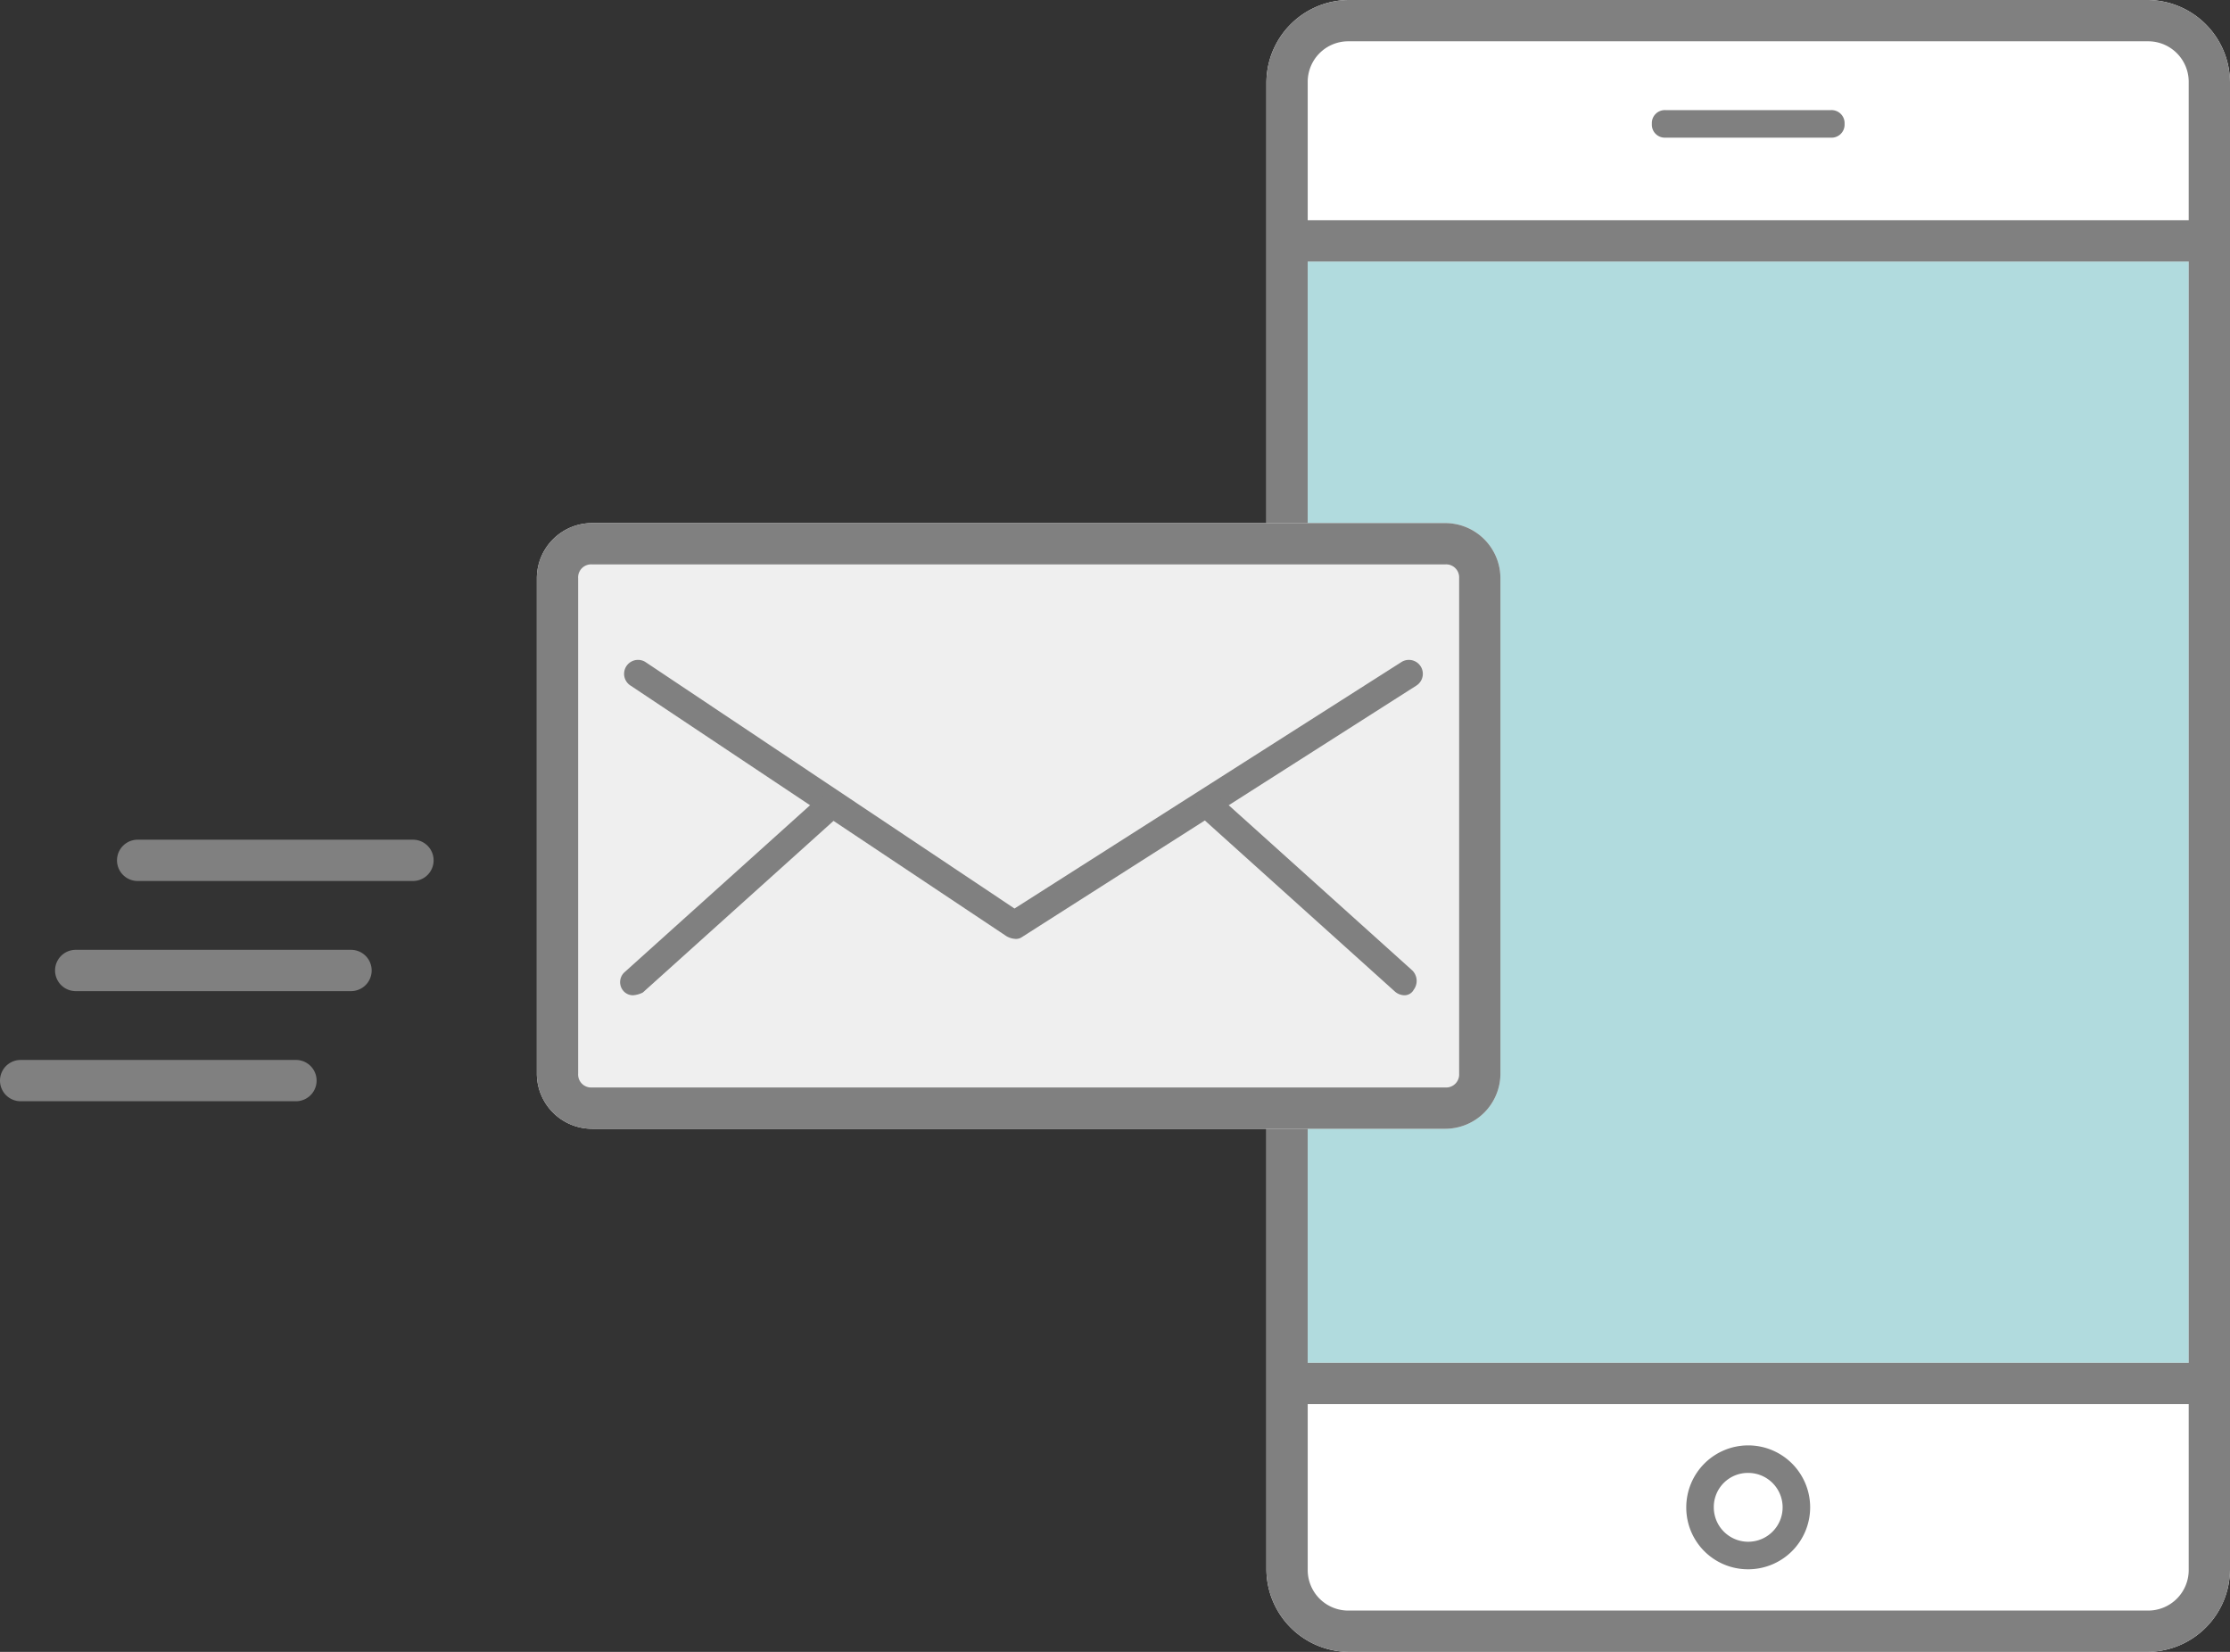 <svg id="Group_359" data-name="Group 359" xmlns="http://www.w3.org/2000/svg" width="162" height="120" viewBox="0 0 162 120">
  <rect x="0" y="0" width="162" height="120" fill="#333333" stroke="none"/>
  <path id="Path_811" data-name="Path 811" d="M156,120H98a6.018,6.018,0,0,1-6-6V6a6.018,6.018,0,0,1,6-6h58a6.018,6.018,0,0,1,6,6V114A6.018,6.018,0,0,1,156,120Z" fill="#fff"/>
  <g id="Group_355" data-name="Group 355">
    <rect id="Rectangle_1648" data-name="Rectangle 1648" width="64" height="80" transform="translate(95 19)" fill="#b1dbde"/>
  </g>
  <path id="Path_812" data-name="Path 812" d="M156,0H98a6.018,6.018,0,0,0-6,6V114a6.018,6.018,0,0,0,6,6h58a6.018,6.018,0,0,0,6-6V6A6.018,6.018,0,0,0,156,0Zm3,114a2.946,2.946,0,0,1-3,3H98a2.946,2.946,0,0,1-3-3V102h64Zm0-15H95V19h64Zm0-83H95V6a2.946,2.946,0,0,1,3-3h58a2.946,2.946,0,0,1,3,3ZM133,8H121a.945.945,0,0,0-1,1,.945.945,0,0,0,1,1h12a.945.945,0,0,0,1-1A.945.945,0,0,0,133,8Zm-6,106a4.5,4.5,0,1,0-4.5-4.5A4.481,4.481,0,0,0,127,114Zm0-7a2.5,2.5,0,1,1-2.5,2.5A2.476,2.476,0,0,1,127,107Z" fill="gray"/>
  <path id="Path_813" data-name="Path 813" d="M39,78V42a4.012,4.012,0,0,1,4-4h62a4.012,4.012,0,0,1,4,4V78a4.012,4.012,0,0,1-4,4H43A4.012,4.012,0,0,1,39,78Z" fill="#efefef"/>
  <g id="Group_360" data-name="Group 360">
    <path id="Path_814" data-name="Path 814" d="M105,41a.945.945,0,0,1,1,1V78a.945.945,0,0,1-1,1H43a.945.945,0,0,1-1-1V42a.945.945,0,0,1,1-1h62m0-3H43a4.012,4.012,0,0,0-4,4V78a4.012,4.012,0,0,0,4,4h62a4.012,4.012,0,0,0,4-4V42a4.012,4.012,0,0,0-4-4Z" fill="gray"/>
    <path id="Path_815" data-name="Path 815" d="M73.7,68.2a1.421,1.421,0,0,1-.6-.2L45.8,49.8a1.012,1.012,0,1,1,1.1-1.7L73.7,66l28.1-17.9a1.012,1.012,0,1,1,1.1,1.7L74.2,68.1A.749.749,0,0,1,73.7,68.2Z" fill="gray"/>
    <g id="Group_357" data-name="Group 357">
      <path id="Path_816" data-name="Path 816" d="M46,72.3a.908.908,0,0,1-.7-.3.972.972,0,0,1,.1-1.4L59.4,58a.992.992,0,1,1,1.3,1.5l-14,12.6A1.854,1.854,0,0,1,46,72.3Z" fill="gray"/>
      <path id="Path_817" data-name="Path 817" d="M102,72.3a1.08,1.08,0,0,1-.7-.3l-14-12.6a.992.992,0,0,1,1.3-1.5l14,12.6a1.071,1.071,0,0,1,.1,1.4A.755.755,0,0,1,102,72.3Z" fill="gray"/>
    </g>
    <path id="Path_818" data-name="Path 818" d="M30,64H10a1.5,1.5,0,0,1,0-3H30a1.5,1.5,0,0,1,0,3Z" fill="gray"/>
    <path id="Path_819" data-name="Path 819" d="M25.5,72H5.5a1.5,1.5,0,0,1,0-3h20a1.5,1.5,0,0,1,0,3Z" fill="gray"/>
    <path id="Path_820" data-name="Path 820" d="M21.5,80H1.5a1.5,1.5,0,0,1,0-3h20a1.5,1.5,0,0,1,0,3Z" fill="gray"/>
  </g>
</svg>
